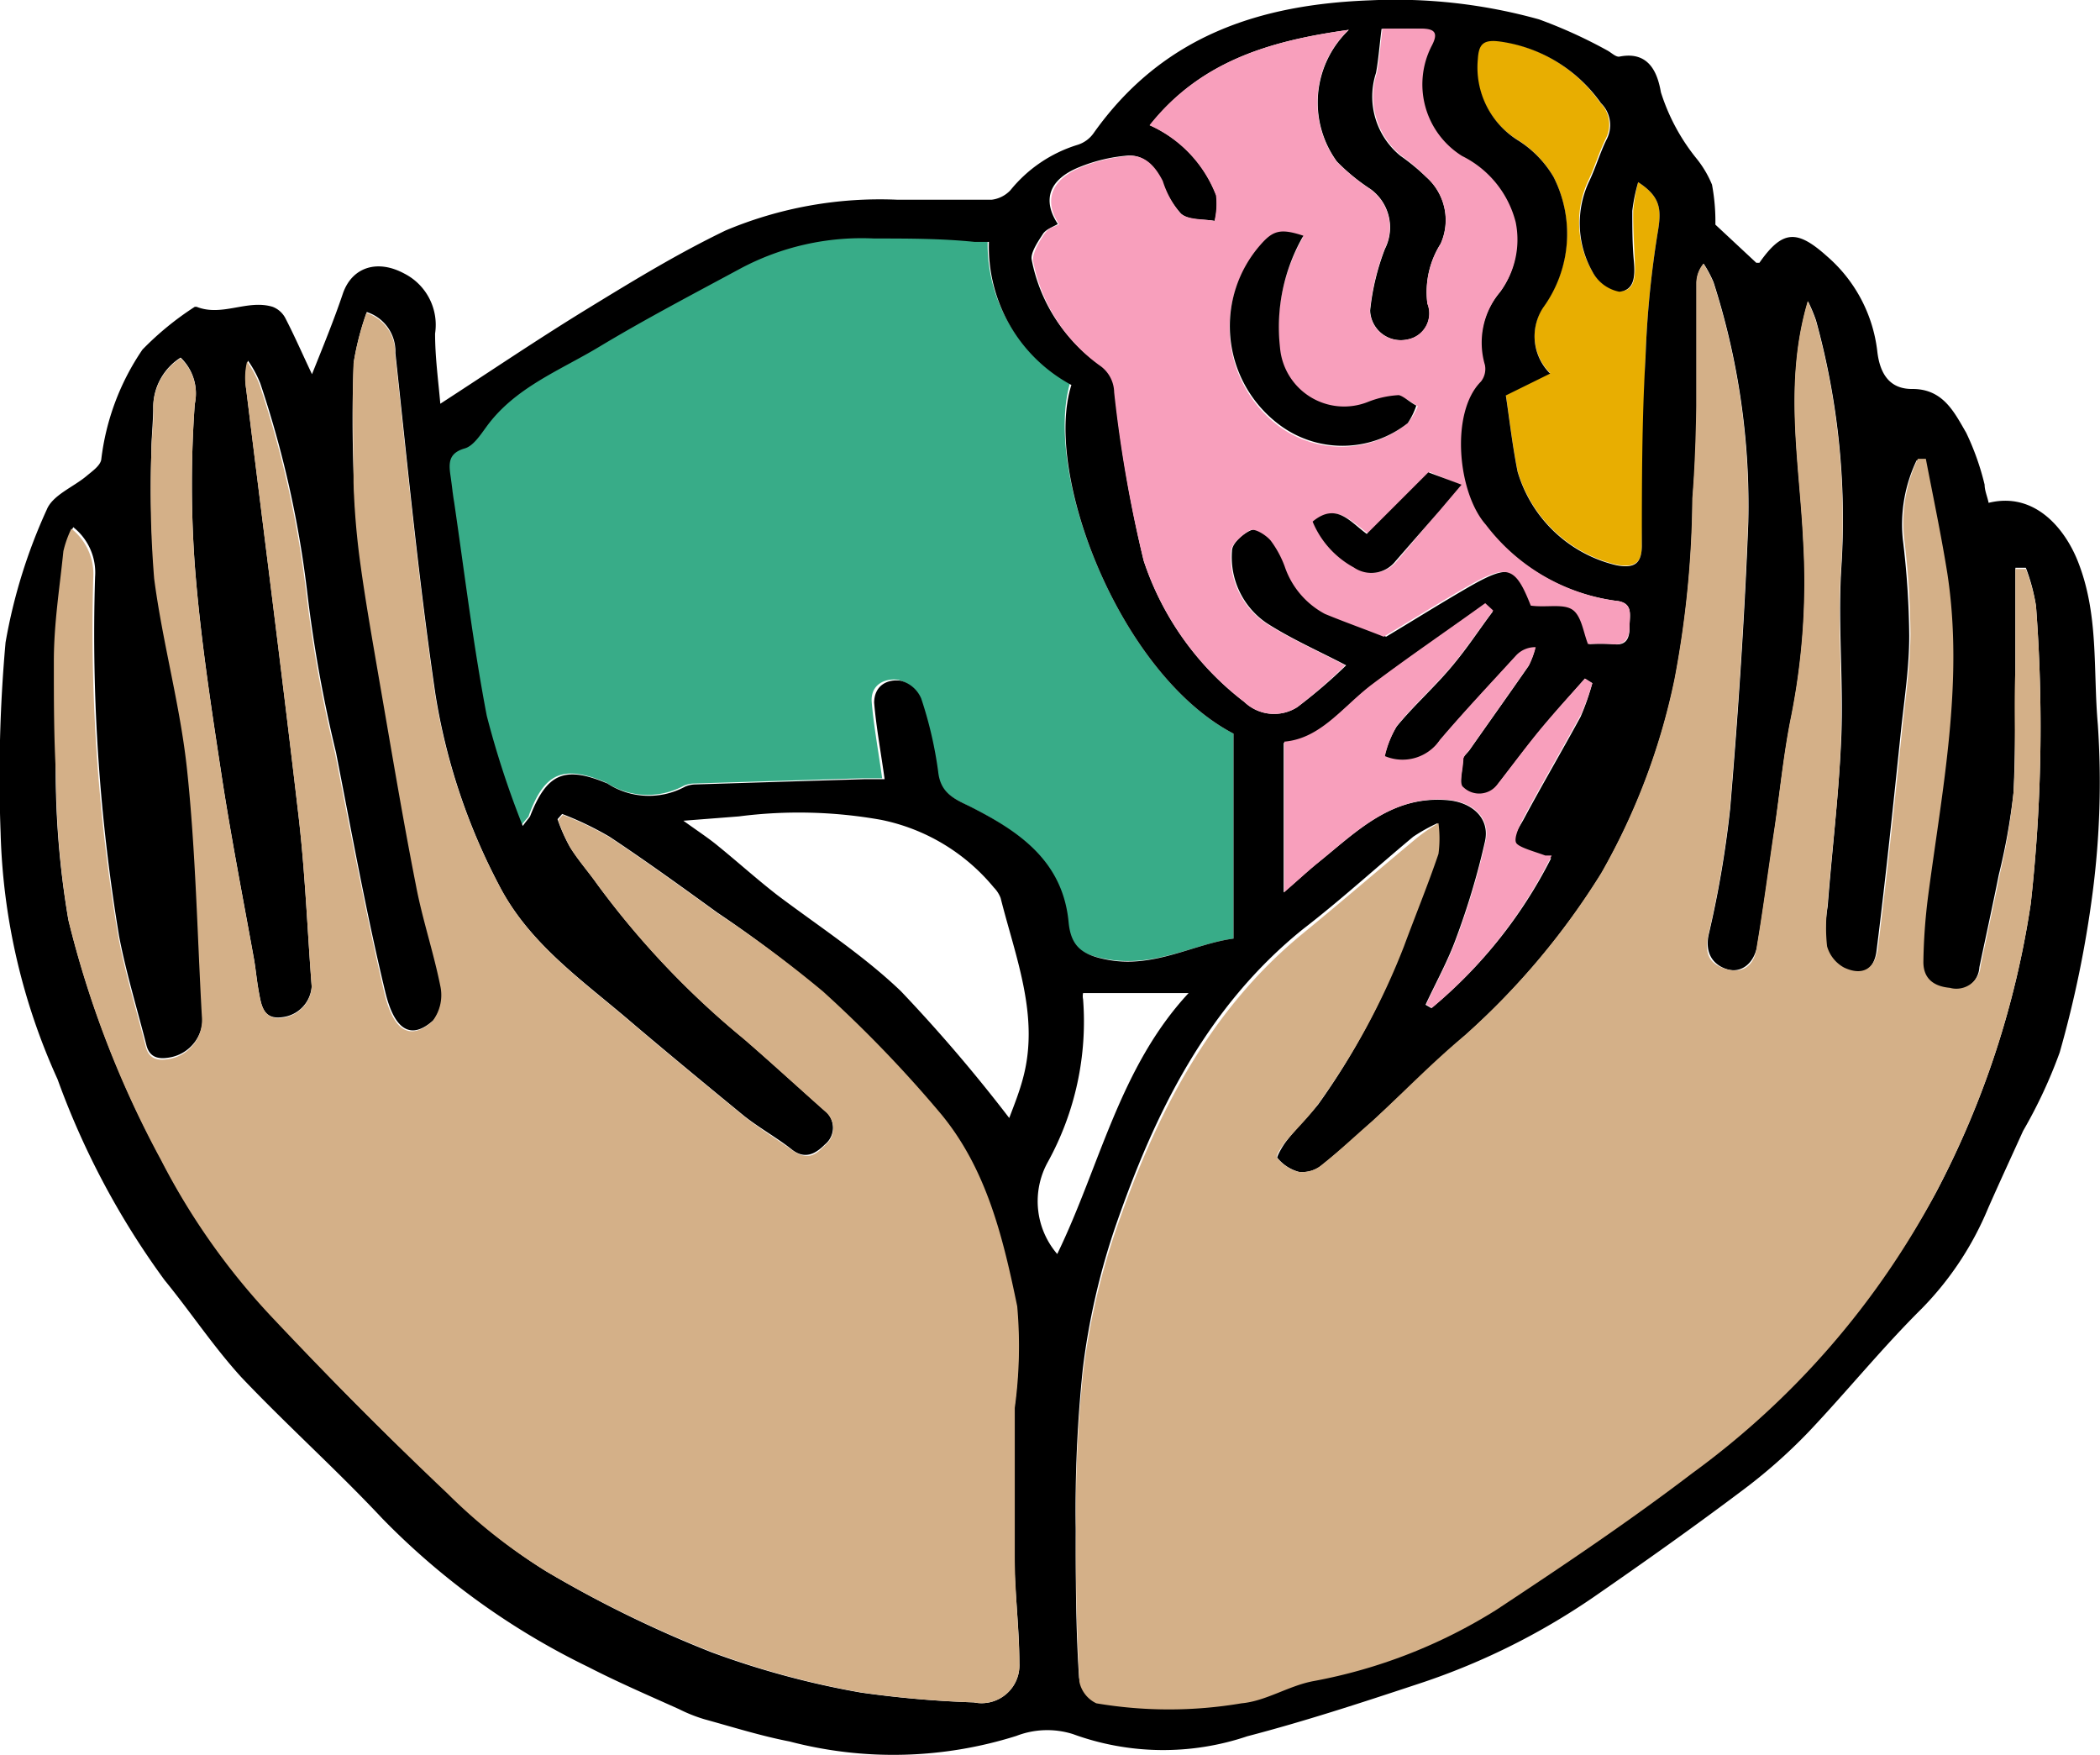 <svg xmlns="http://www.w3.org/2000/svg" viewBox="0 0 68.25 57.04"><defs><style>.cls-1{fill:#38ac88;}.cls-2{fill:#e8ae01;}.cls-3{fill:#d4b088;}.cls-4{fill:#f89fbc;}</style></defs><title>family-support-icon</title><g id="Layer_2" data-name="Layer 2"><g id="Layer_1-2" data-name="Layer 1"><path class="cls-1" d="M40.34,24.09v6.66c-1.27.17-2.55.95-4.11.67-.85-.15-1.25-.4-1.33-1.23-.19-2-1.65-3-3.24-3.78-.51-.26-.89-.46-1-1.12a12.93,12.93,0,0,0-.55-2.37,1,1,0,0,0-.67-.58c-.45-.06-.9.17-.86.72.07.81.22,1.61.34,2.48h-.62l-5.48.17a.89.89,0,0,0-.34.07,2.47,2.47,0,0,1-2.53-.1c-1.4-.59-2-.32-2.51,1.06,0,.06-.08.1-.24.32a29.73,29.73,0,0,1-1.17-3.58c-.44-2.3-.72-4.62-1.06-6.94,0-.29-.08-.58-.12-.87s-.06-.73.47-.88c.27-.08.5-.43.69-.69.93-1.29,2.4-1.84,3.69-2.62,1.48-.89,3-1.69,4.53-2.51a8.37,8.37,0,0,1,4.39-1c1.09,0,2.18,0,3.26.06l.47,0a5.1,5.1,0,0,0,2.68,4.65C34.15,15.65,36.65,22.16,40.34,24.09Z" transform="translate(-0.25 -0.25)"/><path class="cls-2" d="M53.49,6.17c.76.49.76.92.63,1.67a32.12,32.12,0,0,0-.39,4c-.08,2-.08,4.1-.12,6.14,0,.55-.23.73-.82.62a4.4,4.4,0,0,1-3.22-3.05c-.17-.86-.27-1.74-.38-2.47l1.44-.71a1.7,1.7,0,0,1-.23-2.14A4.08,4.08,0,0,0,50.74,6a3.5,3.5,0,0,0-1.16-1.2,2.79,2.79,0,0,1-1.32-2.65c0-.5.19-.64.72-.57a4.82,4.82,0,0,1,3.27,2,1,1,0,0,1,.18,1.19c-.22.45-.36.94-.58,1.39A3.2,3.2,0,0,0,52,9.07a1.26,1.26,0,0,0,.91.64c.5,0,.49-.55.47-1s-.06-1.09-.05-1.63A5.91,5.91,0,0,1,53.49,6.17Z" transform="translate(-0.25 -0.25)"/><path d="M68.43,23.8a27.73,27.73,0,0,1-.17,5.46,35.68,35.68,0,0,1-1.07,5.19A15.9,15.9,0,0,1,66,37c-.38.84-.77,1.68-1.14,2.52a10.25,10.25,0,0,1-2.16,3.26c-1.28,1.27-2.42,2.68-3.67,4a17.48,17.48,0,0,1-2.19,1.93c-1.57,1.18-3.18,2.32-4.8,3.44A22.44,22.44,0,0,1,46.25,55c-1.81.6-3.62,1.19-5.46,1.67a8.55,8.55,0,0,1-5.67-.07,2.78,2.78,0,0,0-1.84.06,13.3,13.3,0,0,1-7.37.18c-.93-.18-1.85-.47-2.76-.72a5,5,0,0,1-.83-.33c-1-.45-2-.88-2.95-1.37a23.93,23.93,0,0,1-6.69-4.82C11.18,48,9.57,46.56,8.09,45c-.91-1-1.64-2.11-2.49-3.15a26,26,0,0,1-3.48-6.53,20.65,20.65,0,0,1-1.85-8,49.07,49.07,0,0,1,.16-6.19,17.58,17.58,0,0,1,1.34-4.32c.19-.47.86-.73,1.29-1.09.19-.16.44-.33.48-.53a8,8,0,0,1,1.34-3.58,9.71,9.71,0,0,1,1.7-1.39s0,0,.06,0c.83.33,1.65-.25,2.47,0a.78.78,0,0,1,.42.38c.3.58.56,1.18.86,1.81.36-.9.71-1.75,1-2.61s1.11-1.14,2-.66a1.87,1.87,0,0,1,1,1.95c0,.78.11,1.57.17,2.28,1.62-1.05,3.17-2.1,4.77-3.08s2.95-1.8,4.5-2.55a12.94,12.94,0,0,1,5.58-1c1,0,2,0,3.07,0a1,1,0,0,0,.61-.31,4.51,4.51,0,0,1,2.17-1.47,1,1,0,0,0,.53-.38C38.05,1.39,41.22.39,44.8.26a17.4,17.4,0,0,1,5.47.62,15.74,15.74,0,0,1,2.2,1c.14.07.29.23.41.21,1-.2,1.25.59,1.35,1.16a6.56,6.56,0,0,0,1.18,2.18,3.44,3.44,0,0,1,.48.82A6.49,6.49,0,0,1,56,7.55l1.33,1.24s.08,0,.1,0c.75-1.07,1.22-1.09,2.2-.21a4.81,4.81,0,0,1,1.63,3.07c.08.73.39,1.25,1.15,1.24,1,0,1.36.77,1.74,1.42A8.44,8.44,0,0,1,64.75,16c0,.19.09.39.13.59,1.5-.37,2.48.84,2.9,1.9C68.47,20.23,68.27,22,68.43,23.8Zm-2.18,5.81a52.09,52.09,0,0,0,.17-9.67,6.15,6.15,0,0,0-.33-1.24l-.34,0V22c0,1.33,0,2.66-.06,4a20.63,20.63,0,0,1-.48,2.68c-.2,1-.42,2-.63,3a.79.79,0,0,1-1,.72c-.55,0-.86-.32-.86-.84a18.71,18.71,0,0,1,.15-2.11c.46-3.49,1.17-7,.63-10.51-.2-1.25-.46-2.48-.7-3.73l-.26,0a4.82,4.82,0,0,0-.45,2.55,27.62,27.62,0,0,1,.21,3.15c0,1-.15,2-.26,3-.25,2.41-.5,4.82-.8,7.22-.08.67-.51.89-1.1.61a1.14,1.14,0,0,1-.55-.69,5.6,5.6,0,0,1,.06-1.35c.14-1.81.36-3.62.44-5.44s-.11-3.68,0-5.51a24.25,24.25,0,0,0-.82-8.09,5.29,5.29,0,0,0-.26-.62c-.79,2.67-.27,5.23-.15,7.78a22.33,22.33,0,0,1-.39,5.71c-.25,1.22-.37,2.47-.55,3.7s-.35,2.5-.56,3.75c-.11.61-.55.91-1,.76s-.7-.53-.58-1.11a33.77,33.77,0,0,0,.7-4.1c.26-3.1.47-6.21.59-9.32a23.72,23.72,0,0,0-1.13-7.79,3.86,3.86,0,0,0-.32-.6,1,1,0,0,0-.23.63c0,1.33,0,2.67,0,4,0,1-.05,2-.13,3a32.63,32.63,0,0,1-.58,5.87,21.45,21.45,0,0,1-2.38,6.3,24,24,0,0,1-4.44,5.28c-1,.88-2,1.86-3,2.78-.55.52-1.11,1-1.7,1.47a1,1,0,0,1-.7.18,1.37,1.37,0,0,1-.7-.46c0-.07.18-.4.33-.58.31-.4.67-.75,1-1.15A22.88,22.88,0,0,0,45.85,31c.37-1,.78-2,1.12-3a3.75,3.75,0,0,0,0-1,5.46,5.46,0,0,0-.79.44c-1.2,1-2.36,2.06-3.58,3-3.14,2.53-4.83,6-6.1,9.67a22.87,22.87,0,0,0-1.06,4.63,44.18,44.18,0,0,0-.23,5.15c0,1.63,0,3.26.11,4.88a1,1,0,0,0,.55.7,14.11,14.11,0,0,0,4.72,0c.79-.07,1.53-.57,2.33-.72a17,17,0,0,0,5.94-2.31c2.18-1.4,4.31-2.87,6.37-4.44A26.9,26.9,0,0,0,63.17,39,29.42,29.42,0,0,0,66.25,29.61ZM54.12,7.84c.13-.75.13-1.18-.63-1.67a5.91,5.91,0,0,0-.19.93c0,.54,0,1.09.05,1.63s0,.95-.47,1A1.26,1.26,0,0,1,52,9.07a3.2,3.2,0,0,1-.12-2.89c.22-.45.36-.94.58-1.39a1,1,0,0,0-.18-1.19A4.82,4.82,0,0,0,49,1.6c-.53-.07-.69.07-.72.57a2.79,2.79,0,0,0,1.32,2.65A3.5,3.5,0,0,1,50.74,6a4.08,4.08,0,0,1-.34,4.25,1.7,1.7,0,0,0,.23,2.14l-1.44.71c.11.73.21,1.61.38,2.47a4.4,4.4,0,0,0,3.22,3.05c.59.11.81-.07.82-.62,0-2,0-4.09.12-6.14A32.12,32.12,0,0,1,54.12,7.84Zm-.91,12.77c0-.38.14-.79-.47-.84a6.4,6.4,0,0,1-4.23-2.47c-.92-1-1.17-3.62-.16-4.65a.66.66,0,0,0,.13-.54A2.57,2.57,0,0,1,49,9.74a2.84,2.84,0,0,0,.48-2.26,3.31,3.31,0,0,0-1.74-2.15,2.74,2.74,0,0,1-1-3.56c.21-.39.06-.56-.32-.58s-1,0-1.27,0c-.07.56-.1,1-.18,1.43a2.48,2.48,0,0,0,.79,2.69A6.93,6.93,0,0,1,46.6,6a1.87,1.87,0,0,1,.47,2.17,2.93,2.93,0,0,0-.43,1.94A.86.86,0,0,1,46,11.28a1,1,0,0,1-1.22-.94,7.76,7.76,0,0,1,.48-2,1.54,1.54,0,0,0-.46-1.94,6.53,6.53,0,0,1-1.1-.9,3.26,3.26,0,0,1,.39-4.28c-2.53.35-4.81,1-6.47,3.1a4.11,4.11,0,0,1,2.16,2.28,2.38,2.38,0,0,1-.05.83c-.37-.07-.84,0-1.1-.24A3.09,3.09,0,0,1,38,6.12c-.24-.47-.58-.87-1.15-.81a5.29,5.29,0,0,0-1.52.37c-1,.4-1.21,1.08-.7,1.85-.17.1-.39.17-.49.33s-.41.59-.36.83A5.44,5.44,0,0,0,36,12.11a1.08,1.08,0,0,1,.48.88,42.11,42.11,0,0,0,.94,5.48,9.55,9.55,0,0,0,3.27,4.59,1.4,1.4,0,0,0,1.72.17A16.53,16.53,0,0,0,44,21.87c-.88-.46-1.77-.85-2.58-1.37a2.59,2.59,0,0,1-1.13-2.35c0-.24.35-.56.62-.67s.51.15.67.34a3.31,3.31,0,0,1,.45.83,2.74,2.74,0,0,0,1.36,1.55c.63.26,1.28.49,1.91.74.9-.54,1.81-1.11,2.73-1.64,1.3-.74,1.55-.64,2.05.63.47,0,1-.09,1.32.13s.36.75.51,1.12a6.26,6.26,0,0,1,.75,0C53.06,21.24,53.22,21.05,53.21,20.61ZM52,22.45l-.24-.15c-.44.5-.89,1-1.31,1.5s-1.05,1.32-1.57,2a.74.74,0,0,1-1.09.07c-.14-.11,0-.6,0-.92,0-.12.15-.22.23-.34.63-.9,1.28-1.81,1.91-2.72a2.78,2.78,0,0,0,.21-.57.85.85,0,0,0-.62.25c-.84.92-1.69,1.82-2.49,2.76a1.47,1.47,0,0,1-1.79.53,3.34,3.34,0,0,1,.4-1c.54-.66,1.19-1.24,1.75-1.9s.91-1.22,1.37-1.83l-.26-.24c-1.22.88-2.47,1.73-3.68,2.64-.94.71-1.66,1.76-2.85,1.86v4.86c.44-.38.75-.67,1.08-.94,1.26-1,2.38-2.2,4.21-2.06.79.05,1.43.56,1.25,1.35a24.29,24.29,0,0,1-.93,3.12c-.27.75-.66,1.45-1,2.18l.19.11a15.24,15.24,0,0,0,3.89-4.87l-.21,0c-.32-.12-.75-.16-.93-.39s.1-.6.25-.88c.6-1.12,1.24-2.21,1.85-3.33A8,8,0,0,0,52,22.45Zm-11.66,8.3V24.09c-3.69-1.93-6.19-8.44-5.27-11.33a5.1,5.1,0,0,1-2.68-4.65l-.47,0C30.84,8,29.75,8,28.66,8a8.37,8.37,0,0,0-4.39,1c-1.52.82-3.05,1.62-4.53,2.51-1.29.78-2.76,1.33-3.69,2.62-.19.26-.42.61-.69.69-.53.15-.53.47-.47.88s.07.58.12.87c.34,2.32.62,4.64,1.06,6.94a29.73,29.73,0,0,0,1.17,3.58c.16-.22.21-.26.24-.32.54-1.38,1.11-1.65,2.51-1.06a2.47,2.47,0,0,0,2.53.1.89.89,0,0,1,.34-.07l5.48-.17H29c-.12-.87-.27-1.67-.34-2.48,0-.55.41-.78.86-.72a1,1,0,0,1,.67.58,12.93,12.93,0,0,1,.55,2.37c.07.66.45.86,1,1.12,1.59.8,3.05,1.76,3.24,3.78.08.83.48,1.08,1.33,1.23C37.79,31.7,39.07,30.92,40.34,30.75Zm-1.46,1.77H35.45a.48.48,0,0,0,0,.2A9.45,9.45,0,0,1,34.31,38a2.63,2.63,0,0,0,.3,3C36,38.14,36.63,34.94,38.88,32.52Zm-5.37,2.72c.52-2-.26-3.9-.74-5.81a1,1,0,0,0-.22-.34,6.39,6.39,0,0,0-3.67-2.2,15.22,15.22,0,0,0-4.62-.11l-1.8.14c.5.36.84.58,1.15.84.64.52,1.26,1.08,1.92,1.59,1.33,1,2.79,1.95,4,3.11a50.78,50.78,0,0,1,3.52,4.12C33.21,36.16,33.39,35.71,33.51,35.24ZM31.9,55.57a1.23,1.23,0,0,0,1.48-1.26c0-1.15-.15-2.31-.17-3.46,0-1.61,0-3.22,0-4.82a14.76,14.76,0,0,0,.08-3.31c-.48-2.19-1-4.44-2.46-6.23a40.58,40.58,0,0,0-3.85-4,37.64,37.64,0,0,0-3.41-2.58c-1.16-.84-2.32-1.68-3.51-2.47a10.4,10.4,0,0,0-1.54-.74l-.15.17a5.6,5.6,0,0,0,.4.9c.26.42.59.79.88,1.2A27.79,27.79,0,0,0,24.42,34c.89.77,1.76,1.57,2.64,2.35a.7.7,0,0,1,0,1.09c-.27.27-.63.52-1.08.16s-1.06-.7-1.55-1.09c-1.22-1-2.43-2-3.61-3-1.6-1.38-3.38-2.58-4.37-4.53A20.1,20.1,0,0,1,14.4,22.8c-.54-3.68-.9-7.38-1.3-11.08a1.34,1.34,0,0,0-.93-1.33A9.21,9.21,0,0,0,11.75,12c-.06,1.29-.05,2.58,0,3.87A24.58,24.58,0,0,0,12,18.6c.17,1.23.39,2.46.6,3.69.39,2.24.76,4.48,1.2,6.71.21,1.11.58,2.19.8,3.31a1.4,1.4,0,0,1-.26,1.09c-.73.66-1.27.33-1.57-.92-.62-2.57-1.09-5.18-1.6-7.78a44,44,0,0,1-.93-5.16,33.77,33.77,0,0,0-1.53-6.83,3.53,3.53,0,0,0-.4-.74,2.2,2.2,0,0,0-.06.91c.57,4.64,1.17,9.29,1.71,13.94.21,1.82.28,3.65.42,5.48a1.08,1.08,0,0,1-.93,1c-.63.1-.7-.35-.78-.78s-.1-.72-.16-1.08c-.37-2.05-.77-4.09-1.08-6.14-.34-2.23-.68-4.46-.85-6.7a36.54,36.54,0,0,1,0-5.23,1.6,1.6,0,0,0-.46-1.5,1.91,1.91,0,0,0-.89,1.59c0,.48-.06,1-.06,1.46A35.15,35.15,0,0,0,5.28,19c.27,2.08.85,4.13,1.07,6.22.28,2.66.33,5.34.48,8a1.29,1.29,0,0,1-1,1.38c-.33.07-.7.08-.82-.38-.3-1.18-.66-2.35-.89-3.55a60,60,0,0,1-.78-11.67,1.88,1.88,0,0,0-.71-1.62,3.44,3.44,0,0,0-.26.73c-.12,1.19-.26,2.39-.31,3.59s0,2.46,0,3.68a28.82,28.82,0,0,0,.41,4.75,32.56,32.56,0,0,0,3,7.76,22.32,22.32,0,0,0,3.69,5.2C11,45.08,12.91,47,14.84,48.79A17.58,17.58,0,0,0,18,51.31a37.58,37.58,0,0,0,5.37,2.63,27.78,27.78,0,0,0,4.85,1.31A33.93,33.93,0,0,0,31.9,55.57Z" transform="translate(-0.25 -0.25)"/><path class="cls-3" d="M66.42,19.94a52.09,52.09,0,0,1-.17,9.67A29.42,29.42,0,0,1,63.17,39a26.9,26.9,0,0,1-7.93,9.13c-2.06,1.57-4.19,3-6.37,4.44a17,17,0,0,1-5.94,2.31c-.8.15-1.54.65-2.33.72a14.11,14.11,0,0,1-4.72,0,1,1,0,0,1-.55-.7c-.08-1.62-.13-3.25-.11-4.88a44.18,44.18,0,0,1,.23-5.15,22.87,22.87,0,0,1,1.06-4.63c1.27-3.68,3-7.14,6.1-9.67,1.22-1,2.38-2,3.58-3A5.46,5.46,0,0,1,47,27a3.75,3.75,0,0,1,0,1c-.34,1-.75,2-1.12,3a22.88,22.88,0,0,1-2.8,5.14c-.29.4-.65.75-1,1.15-.15.18-.38.51-.33.58a1.37,1.37,0,0,0,.7.46,1,1,0,0,0,.7-.18c.59-.46,1.15-1,1.7-1.47,1-.92,1.94-1.9,3-2.78a24,24,0,0,0,4.44-5.28,21.45,21.45,0,0,0,2.38-6.3,32.63,32.63,0,0,0,.58-5.87c.08-1,.11-2,.13-3,0-1.34,0-2.68,0-4a1,1,0,0,1,.23-.63,3.86,3.86,0,0,1,.32.6,23.72,23.72,0,0,1,1.13,7.79c-.12,3.11-.33,6.22-.59,9.32a33.77,33.77,0,0,1-.7,4.1c-.12.58,0,.94.58,1.11s.94-.15,1-.76c.21-1.25.37-2.5.56-3.75s.3-2.48.55-3.7a22.33,22.33,0,0,0,.39-5.71c-.12-2.55-.64-5.11.15-7.78a5.29,5.29,0,0,1,.26.62,24.25,24.25,0,0,1,.82,8.09c-.12,1.83.06,3.68,0,5.51s-.3,3.63-.44,5.44A5.6,5.6,0,0,0,59.63,31a1.14,1.14,0,0,0,.55.69c.59.28,1,.06,1.1-.61.3-2.4.55-4.81.8-7.22.11-1,.25-2,.26-3a27.62,27.62,0,0,0-.21-3.15,4.82,4.82,0,0,1,.45-2.55l.26,0c.24,1.25.5,2.48.7,3.73.54,3.55-.17,7-.63,10.51a18.71,18.71,0,0,0-.15,2.11c0,.52.31.79.86.84a.79.79,0,0,0,1-.72c.21-1,.43-2,.63-3A20.63,20.63,0,0,0,65.69,26c.09-1.33,0-2.66.06-4V18.74l.34,0A6.15,6.15,0,0,1,66.42,19.94Z" transform="translate(-0.25 -0.25)"/><path class="cls-4" d="M52.74,19.77c.61.05.47.46.47.84s-.15.63-.6.57a6.26,6.26,0,0,0-.75,0c-.15-.37-.21-.92-.51-1.12S50.5,20,50,19.93c-.5-1.27-.75-1.37-2.05-.63-.92.53-1.83,1.1-2.73,1.64-.63-.25-1.28-.48-1.91-.74A2.74,2.74,0,0,1,42,18.65a3.31,3.31,0,0,0-.45-.83c-.16-.19-.52-.41-.67-.34s-.61.43-.62.67a2.59,2.59,0,0,0,1.13,2.35c.81.52,1.7.91,2.58,1.37a16.53,16.53,0,0,1-1.56,1.36,1.4,1.4,0,0,1-1.72-.17,9.55,9.55,0,0,1-3.27-4.59A42.11,42.11,0,0,1,36.46,13a1.08,1.08,0,0,0-.48-.88,5.44,5.44,0,0,1-2.16-3.42c0-.24.19-.58.36-.83s.32-.23.49-.33c-.51-.77-.26-1.45.7-1.85a5.29,5.29,0,0,1,1.52-.37c.57-.06.91.34,1.15.81a3.09,3.09,0,0,0,.58,1.06c.26.21.73.17,1.1.24a2.38,2.38,0,0,0,.05-.83,4.11,4.11,0,0,0-2.16-2.28c1.66-2.09,3.94-2.75,6.47-3.1a3.26,3.26,0,0,0-.39,4.28,6.53,6.53,0,0,0,1.1.9,1.54,1.54,0,0,1,.46,1.94,7.76,7.76,0,0,0-.48,2,1,1,0,0,0,1.22.94.86.86,0,0,0,.65-1.16,2.93,2.93,0,0,1,.43-1.94A1.87,1.87,0,0,0,46.6,6a6.93,6.93,0,0,0-.83-.71A2.48,2.48,0,0,1,45,2.61c.08-.43.11-.87.18-1.43.29,0,.78,0,1.27,0s.53.19.32.58a2.74,2.74,0,0,0,1,3.56,3.31,3.31,0,0,1,1.74,2.15A2.84,2.84,0,0,1,49,9.74a2.57,2.57,0,0,0-.49,2.37.66.66,0,0,1-.13.54c-1,1-.76,3.61.16,4.65A6.4,6.4,0,0,0,52.74,19.77ZM47,16.87l.72-.85-1-.43-2,2c-.55-.38-1-1-1.76-.4a3,3,0,0,0,1.34,1.49,1,1,0,0,0,1.35-.2ZM46,14a2.29,2.29,0,0,0,.33-.55c-.21-.11-.42-.31-.63-.31a3.15,3.15,0,0,0-1,.22,2.09,2.09,0,0,1-2.86-1.77,5.94,5.94,0,0,1,.76-3.63c-.73-.24-1-.18-1.39.29a4,4,0,0,0,.54,5.8A3.42,3.42,0,0,0,46,14Z" transform="translate(-0.25 -0.25)"/><path class="cls-4" d="M51.76,22.3l.24.15a8,8,0,0,1-.36,1c-.61,1.12-1.25,2.21-1.85,3.33-.15.28-.37.74-.25.88s.61.27.93.39l.21,0A15.24,15.24,0,0,1,46.79,33l-.19-.11c.34-.73.73-1.43,1-2.18a24.29,24.29,0,0,0,.93-3.12c.18-.79-.46-1.3-1.25-1.35-1.83-.14-3,1.08-4.21,2.06-.33.27-.64.56-1.08.94V24.35c1.19-.1,1.91-1.15,2.85-1.86,1.21-.91,2.46-1.76,3.68-2.64l.26.24c-.46.61-.88,1.25-1.37,1.83s-1.21,1.24-1.75,1.9a3.34,3.34,0,0,0-.4,1,1.47,1.47,0,0,0,1.79-.53c.8-.94,1.65-1.84,2.49-2.76a.85.85,0,0,1,.62-.25,2.78,2.78,0,0,1-.21.57c-.63.91-1.28,1.82-1.91,2.72-.08.12-.21.22-.23.34,0,.32-.16.81,0,.92a.74.74,0,0,0,1.09-.07c.52-.66,1-1.33,1.57-2S51.32,22.8,51.76,22.3Z" transform="translate(-0.25 -0.25)"/><path d="M47.75,16l-.72.85L45.6,18.49a1,1,0,0,1-1.35.2,3,3,0,0,1-1.34-1.49c.77-.64,1.21,0,1.76.4l2-2Z" transform="translate(-0.25 -0.25)"/><path d="M46.28,13.43A2.29,2.29,0,0,1,46,14a3.42,3.42,0,0,1-4.24,0,4,4,0,0,1-.54-5.8c.41-.47.66-.53,1.39-.29a5.94,5.94,0,0,0-.76,3.63,2.09,2.09,0,0,0,2.86,1.77,3.15,3.15,0,0,1,1-.22C45.86,13.12,46.07,13.32,46.28,13.43Z" transform="translate(-0.25 -0.25)"/><path class="cls-3" d="M33.38,54.31a1.23,1.23,0,0,1-1.48,1.26,33.93,33.93,0,0,1-3.64-.32,27.78,27.78,0,0,1-4.85-1.31A37.58,37.58,0,0,1,18,51.31a17.58,17.58,0,0,1-3.2-2.52C12.91,47,11,45.08,9.17,43.14a22.32,22.32,0,0,1-3.69-5.2,32.56,32.56,0,0,1-3-7.76,28.82,28.82,0,0,1-.41-4.75C2,24.21,2,23,2,21.75s.19-2.4.31-3.59a3.44,3.44,0,0,1,.26-.73,1.88,1.88,0,0,1,.71,1.62A60,60,0,0,0,4.1,30.72c.23,1.2.59,2.37.89,3.55.12.46.49.45.82.38a1.29,1.29,0,0,0,1-1.38c-.15-2.68-.2-5.36-.48-8-.22-2.09-.8-4.14-1.07-6.22a35.15,35.15,0,0,1-.09-4.11c0-.49.09-1,.06-1.46a1.91,1.91,0,0,1,.89-1.59,1.6,1.6,0,0,1,.46,1.5,36.54,36.54,0,0,0,0,5.23c.17,2.24.51,4.47.85,6.7.31,2.05.71,4.09,1.08,6.14.06.36.09.72.16,1.08s.15.88.78.78a1.08,1.08,0,0,0,.93-1c-.14-1.83-.21-3.66-.42-5.48-.54-4.65-1.14-9.3-1.71-13.94A2.2,2.2,0,0,1,8.28,12a3.53,3.53,0,0,1,.4.74,33.77,33.77,0,0,1,1.53,6.83,44,44,0,0,0,.93,5.16c.51,2.6,1,5.21,1.6,7.78.3,1.25.84,1.58,1.57.92a1.4,1.4,0,0,0,.26-1.09c-.22-1.12-.59-2.2-.8-3.31-.44-2.23-.81-4.47-1.2-6.71-.21-1.23-.43-2.46-.6-3.69a24.58,24.58,0,0,1-.23-2.7c0-1.29-.05-2.58,0-3.87a9.21,9.21,0,0,1,.42-1.64,1.34,1.34,0,0,1,.93,1.33c.4,3.7.76,7.4,1.3,11.08A20.1,20.1,0,0,0,16.46,29c1,1.95,2.77,3.15,4.37,4.53,1.18,1,2.39,2,3.61,3,.49.39,1,.7,1.55,1.09s.81.11,1.08-.16a.7.7,0,0,0,0-1.09c-.88-.78-1.75-1.58-2.64-2.35A27.79,27.79,0,0,1,19.67,29c-.29-.41-.62-.78-.88-1.2a5.6,5.6,0,0,1-.4-.9l.15-.17a10.4,10.4,0,0,1,1.54.74c1.19.79,2.35,1.63,3.51,2.47A37.64,37.64,0,0,1,27,32.47a40.58,40.58,0,0,1,3.85,4c1.47,1.79,2,4,2.46,6.23A14.76,14.76,0,0,1,33.23,46c0,1.6,0,3.21,0,4.82C33.23,52,33.37,53.16,33.38,54.31Z" transform="translate(-0.25 -0.25)"/></g></g></svg>